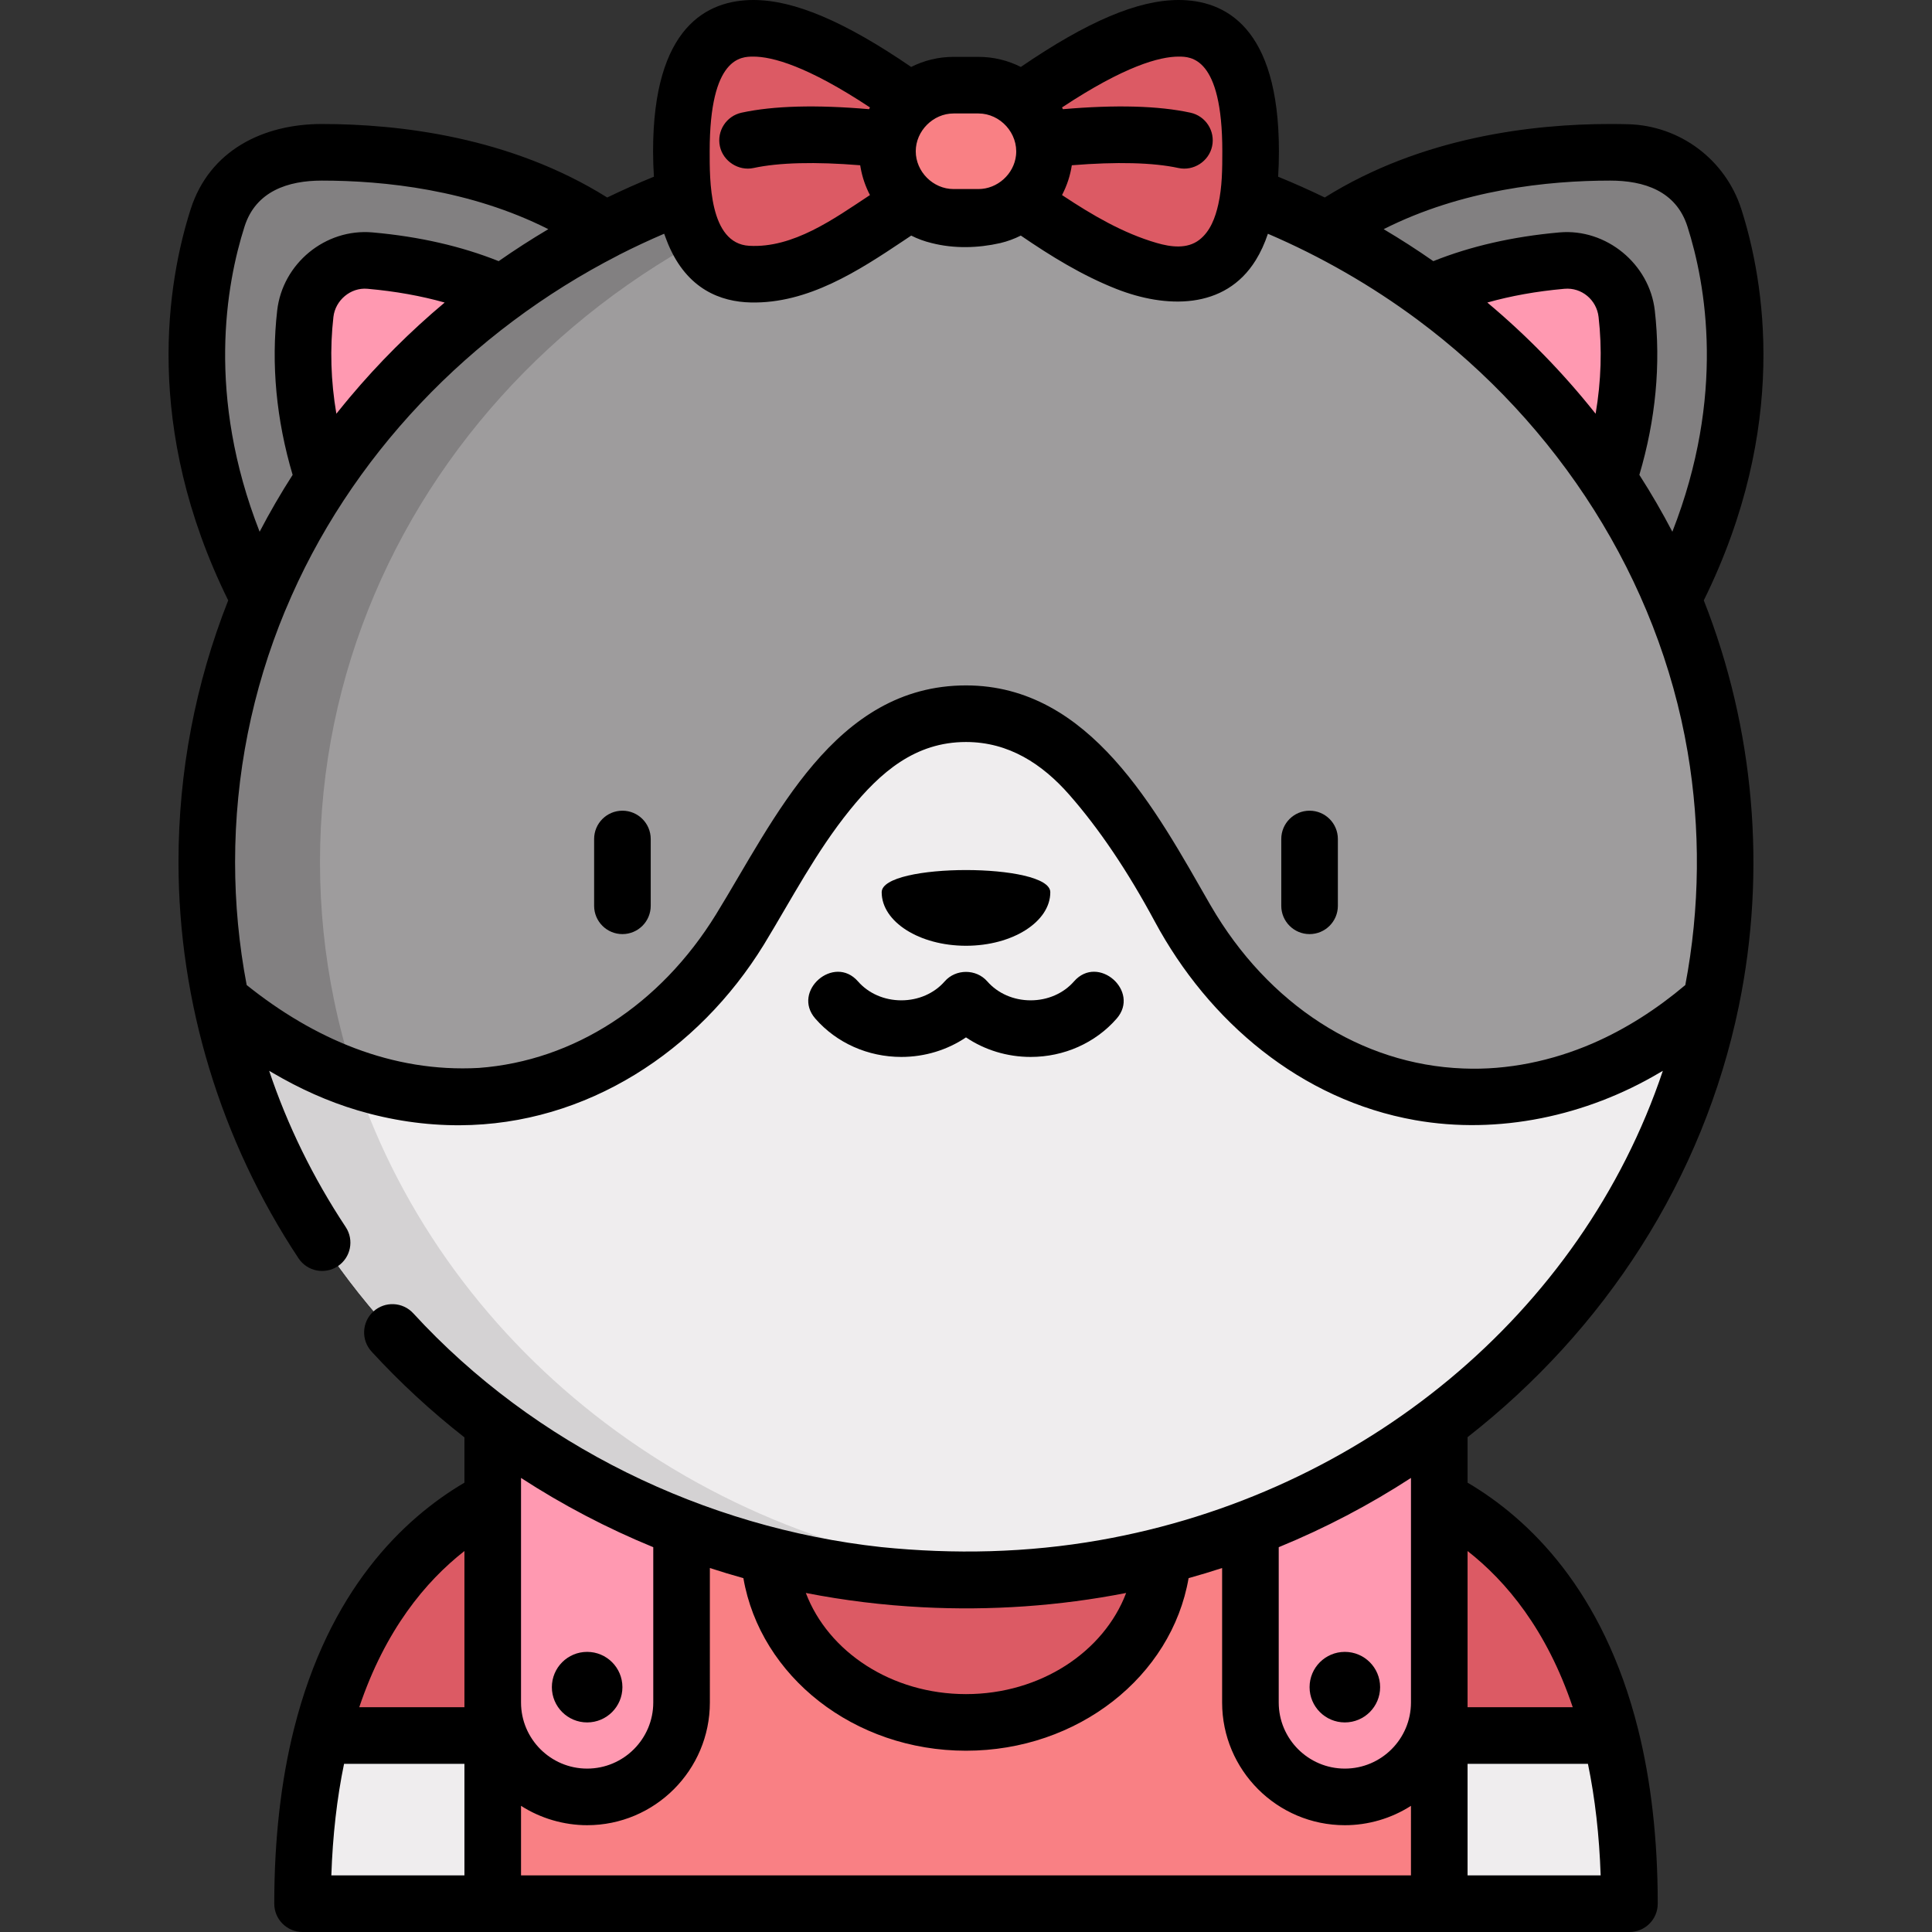 <?xml version="1.0" encoding="iso-8859-1"?>
<!-- Generator: Adobe Illustrator 19.0.0, SVG Export Plug-In . SVG Version: 6.00 Build 0)  -->
<svg version="1.1" id="Capa_1" xmlns="http://www.w3.org/2000/svg" xmlns:xlink="http://www.w3.org/1999/xlink" x="0px" y="0px"
	 viewBox="0 0 511.998 511.998" style="enable-background:new 0 0 511.998 511.998;" xml:space="preserve">
<rect x="0" y="0" width="511.998" height="511.998" fill="#333333" stroke="none"/>
<path style="fill:#F98084;" d="M381.419,397.329c-11.269-5.846-19.957-6.803-19.957-6.803H150.535c0,0-8.689,0.957-19.957,6.803
	l-21.89,63.854l21.89,43.318H381.42l21.89-43.318L381.419,397.329z"/>
<g>
	<path style="fill:#EFEDEE;" d="M113.591,439.914l-28.389,20.017c-3.143,12.489-5.02,27.21-5.02,44.569h50.395v-44.569
		L113.591,439.914z"/>
	<path style="fill:#EFEDEE;" d="M398.406,439.914l28.389,20.017c3.143,12.489,5.02,27.21,5.02,44.569H381.42v-44.569
		L398.406,439.914z"/>
</g>
<g>
	<path style="fill:#DC5A64;" d="M130.578,397.329v62.603H85.202C94.528,422.822,115.011,405.407,130.578,397.329z"/>
	<path style="fill:#DC5A64;" d="M381.419,397.329v62.603h45.376C417.469,422.822,396.986,405.407,381.419,397.329z"/>
</g>
<g>
	<path style="fill:#FF99B1;" d="M130.578,353.568v97.605c0,13.82,11.203,25.023,25.023,25.023l0,0
		c13.82,0,25.023-11.203,25.023-25.023v-97.605H130.578z"/>
	<path style="fill:#FF99B1;" d="M381.419,353.568v97.605c0,13.82-11.203,25.023-25.023,25.023l0,0
		c-13.82,0-25.023-11.203-25.023-25.023v-97.605H381.419z"/>
</g>
<ellipse style="fill:#DC5A64;" cx="255.998" cy="409.72" rx="52.23" ry="46.741"/>
<path style="fill:#828081;" d="M175.082,73.403c-28.754-30.067-71.315-33.591-94.37-32.982c-10.59,0.28-19.818,7.216-23.043,17.306
	C50.646,79.704,44.67,122.26,76.593,172.474L175.082,73.403z"/>
<path style="fill:#FF99B1;" d="M98.202,69.075c-0.053-0.005-0.106-0.009-0.158-0.014c-8.573-0.758-16.16,5.526-17.135,14.077
	c-2.083,18.269,0.415,44.311,19.439,74.235l54.39-64.515C138.946,76.344,116.29,70.694,98.202,69.075z"/>
<path style="fill:#828081;" d="M336.915,73.403c28.754-30.067,71.315-33.591,94.37-32.982c10.59,0.28,19.818,7.216,23.043,17.306
	c7.023,21.977,12.999,64.533-18.924,114.747L336.915,73.403z"/>
<path style="fill:#FF99B1;" d="M413.795,69.075c0.053-0.005,0.106-0.009,0.158-0.014c8.573-0.758,16.16,5.526,17.135,14.077
	c2.083,18.269-0.415,44.311-19.439,74.235l-54.39-64.515C373.051,76.344,395.707,70.694,413.795,69.075z"/>
<path style="fill:#9E9C9D;" d="M453.48,265.021c2.44-11.832,3.716-24.058,3.716-36.565c0-105.088-90.076-190.285-201.197-190.285
	S54.801,123.367,54.801,228.456c0,12.507,1.276,24.733,3.716,36.565l53.923,70.118h274.243L453.48,265.021z"/>
<path style="fill:#828081;" d="M58.517,265.021L58.517,265.021l53.923,70.118h6.945c-14.92-20.802-25.606-44.542-30.869-70.118
	c-2.44-11.832-3.716-24.058-3.716-36.565c0-100.316,82.082-182.501,186.197-189.759c-1.334-0.093-2.672-0.172-4.014-0.241
	c-0.626-0.032-1.255-0.056-1.882-0.083c-0.97-0.041-1.942-0.077-2.916-0.105c-0.544-0.016-1.088-0.032-1.633-0.043
	c-1.495-0.031-2.992-0.053-4.495-0.054c-0.02,0-0.04,0-0.06,0c-79.869,0-148.865,44.013-181.357,107.79
	c-1.413,2.773-2.756,5.583-4.029,8.429c-3.182,7.114-5.919,14.449-8.178,21.974c-0.452,1.505-0.885,3.018-1.298,4.538
	c-4.135,15.2-6.334,31.134-6.334,47.554c0,11.726,1.135,23.199,3.286,34.337C58.23,263.536,58.365,264.281,58.517,265.021z"/>
<path style="fill:#EFEDEE;" d="M453.48,265.021c-18.025,87.598-99.581,153.719-197.482,153.719S76.541,352.619,58.517,265.021
	c48.303,42.908,111.469,30.241,140.875-24.414c9.58-17.818,18.935-30.232,27.192-38.864c16.063-16.805,42.767-16.805,58.831,0
	c8.257,8.632,17.612,21.046,27.192,38.864C342.011,295.262,405.177,307.929,453.48,265.021z"/>
<path style="fill:#D4D2D3;" d="M94.243,286.186c-12.307-4.129-24.423-11.125-35.725-21.165
	c18.024,87.598,99.579,153.719,197.48,153.719c0.028,0,0.056-0.001,0.084-0.001c1.342,0,2.681-0.017,4.017-0.042
	c0.725-0.015,1.449-0.037,2.172-0.059c0.573-0.017,1.146-0.034,1.718-0.055c0.962-0.037,1.922-0.079,2.88-0.128
	c0.267-0.014,0.534-0.028,0.8-0.042c1.112-0.061,2.222-0.127,3.329-0.205C187.77,412.408,118.636,358.733,94.243,286.186z"/>
<g>
	<path style="fill:#DC5A64;" d="M241.314,53.389c-36.536,26.073-60.742,29.41-60.742-13.305s24.207-39.378,60.742-13.305V53.389z"/>
	<path style="fill:#DC5A64;" d="M270.683,53.389c36.536,26.073,60.742,29.41,60.742-13.305s-24.207-39.378-60.742-13.305V53.389z"/>
</g>
<path style="fill:#F98084;" d="M259.3,22.57h-6.602c-9.673,0-17.514,7.841-17.514,17.514l0,0c0,9.673,7.841,17.514,17.514,17.514
	h6.602c9.673,0,17.514-7.841,17.514-17.514l0,0C276.814,30.411,268.973,22.57,259.3,22.57z"/>
<path d="M164.948,214.842c-4.142,0-7.5,3.358-7.5,7.5v17.704c0,4.142,3.358,7.5,7.5,7.5s7.5-3.358,7.5-7.5v-17.704
	C172.448,218.2,169.09,214.842,164.948,214.842z"/>
<path d="M347.048,247.546c4.142,0,7.5-3.358,7.5-7.5v-17.704c0-4.142-3.358-7.5-7.5-7.5s-7.5,3.358-7.5,7.5v17.704
	C339.548,244.188,342.906,247.546,347.048,247.546z"/>
<path d="M278.34,236.449c0-7.836-44.684-7.836-44.684,0s10.003,14.188,22.342,14.188C268.337,250.637,278.34,244.285,278.34,236.449
	z"/>
<path d="M227.372,260.079c-6.355-7.271-17.668,2.58-11.294,9.872c5.636,6.448,13.94,10.146,22.783,10.146
	c6.229,0,12.186-1.842,17.136-5.18c4.95,3.338,10.907,5.18,17.136,5.18c8.843,0,17.147-3.698,22.783-10.146
	c6.343-7.258-4.912-17.173-11.294-9.872c-2.787,3.189-6.975,5.018-11.489,5.018s-8.702-1.829-11.49-5.018
	c-2.936-3.359-8.36-3.356-11.293,0c-2.787,3.189-6.975,5.018-11.489,5.018C234.347,265.097,230.159,263.268,227.372,260.079z"/>
<circle cx="155.598" cy="447.11" r="9.348"/>
<circle cx="356.398" cy="447.11" r="9.348"/>
<path d="M60.477,159.107c-8.688,21.989-13.176,45.397-13.176,69.348c0,37.26,11.252,73.958,31.805,105
	c2.287,3.454,6.94,4.399,10.394,2.113s4.399-6.94,2.113-10.394c-8.63-13.034-15.417-26.895-20.285-41.396
	c0.317,0.191,0.639,0.363,0.957,0.55c7.061,4.154,14.62,7.583,22.48,9.92c8.78,2.611,17.906,3.991,27.069,3.954
	c33.655-0.139,63.205-19.625,80.56-47.806c0.021-0.033,0.041-0.066,0.062-0.1c7.392-12.144,13.808-24.58,22.808-35.693
	c8.039-9.927,17.254-17.966,30.735-17.966c11.288,0,20.171,5.769,27.382,13.987c7.865,8.96,15.459,20.215,22.62,33.534
	c14.317,26.621,38.775,47.331,68.993,52.687c22.161,3.928,45.473-1.122,64.74-12.53c0.311-0.184,0.626-0.352,0.936-0.539
	c-21.591,64.346-79.492,112.136-149.266,124.385c-19.147,3.362-38.564,3.801-57.884,1.83c-46.744-5.117-91.929-27-124.001-61.954
	c-2.801-3.053-7.545-3.256-10.597-0.456c-3.052,2.801-3.256,7.545-0.456,10.597c7.589,8.271,15.83,15.861,24.612,22.738v12.001
	c-16.27,9.601-35.92,28.46-45.152,65.192c-3.48,13.828-5.244,29.435-5.244,46.389c0,4.142,3.358,7.5,7.5,7.5h351.633
	c4.142,0,7.5-3.358,7.5-7.5c0-16.946-1.764-32.549-5.246-46.397c-9.23-36.723-28.879-55.583-45.149-65.184v-12.055
	c36.223-28.344,62.408-68.179,71.906-114.33c7.362-35.772,4.113-73.46-9.307-107.427c22.686-46.013,16.06-84.554,9.953-103.663
	c-4.188-13.107-16.239-22.158-29.989-22.521c-1.511-0.04-3.103-0.063-4.766-0.063c-20.632,0-50.068,3.466-75.639,19.479
	c-4.045-1.96-8.169-3.794-12.361-5.509c0.138-2.138,0.208-4.385,0.208-6.746C338.925,6.955,324.47,0,312.344,0
	c-10.789,0-24.161,5.665-41.816,17.742c-3.379-1.706-7.192-2.672-11.229-2.672h-6.602c-4.037,0-7.85,0.967-11.229,2.672
	C223.812,5.665,210.44,0,199.652,0c-12.126,0-26.581,6.955-26.581,40.084c0,2.384,0.083,4.618,0.227,6.738
	c-4.199,1.717-8.329,3.554-12.38,5.518c-25.57-16.014-55.007-19.479-75.64-19.479c-15.482,0-29.751,6.937-34.753,22.583
	C44.418,74.555,37.793,113.097,60.477,159.107z M373.919,397.321c0,0.002,0,0.005,0,0.007v53.854
	c-0.005,9.657-7.863,17.513-17.522,17.513c-9.663,0-17.523-7.86-17.523-17.522v-41.151c12.284-5.04,24.013-11.185,35.046-18.355
	L373.919,397.321L373.919,397.321z M244.45,425.935c18.065,0.929,36.235-0.307,53.989-3.786
	c-5.936,15.645-22.762,26.807-42.442,26.807s-36.506-11.162-42.442-26.808C223.7,424.136,234.013,425.398,244.45,425.935z
	 M173.122,410.021v41.151c0,9.662-7.86,17.522-17.522,17.522s-17.522-7.86-17.522-17.522v-59.506
	C149.108,398.835,160.839,404.981,173.122,410.021z M123.077,411.038v41.393H95.204
	C102.105,431.924,112.805,419.072,123.077,411.038z M91.177,467.431h31.9V497h-35.27C88.167,486.425,89.294,476.523,91.177,467.431z
	 M138.077,478.56c5.175,3.329,11.374,5.135,17.522,5.135c17.933,0,32.522-14.59,32.522-32.522V415.54
	c2.942,0.96,5.905,1.85,8.882,2.682c4.51,26.05,29.339,45.735,58.994,45.735s54.484-19.685,58.993-45.734
	c2.978-0.832,5.94-1.722,8.882-2.682v35.633c0,17.933,14.59,32.522,32.523,32.522c6.179,0,12.325-1.791,17.522-5.135V497h-235.84
	V478.56z M388.919,497v-29.569h31.9c1.882,9.094,3.011,18.994,3.37,29.569H388.919z M416.792,452.431h-27.873v-41.393
	C399.191,419.072,409.89,431.925,416.792,452.431z M89.14,109.639c-1.474-8.664-1.738-17.247-0.78-25.652
	c0.5-4.392,4.549-7.853,8.99-7.459l0.183,0.017c7.255,0.649,14.045,1.865,20.308,3.63c-9.117,7.641-17.545,16.056-25.193,25.173
	C92.45,105.583,90.096,108.431,89.14,109.639z M414.612,76.532c4.532-0.403,8.508,2.939,9.023,7.455
	c0.958,8.404,0.695,16.987-0.78,25.652c-0.104-0.13-0.212-0.257-0.316-0.388c-8.458-10.609-17.985-20.361-28.385-29.075
	c6.264-1.765,13.053-2.981,20.308-3.631L414.612,76.532z M426.717,47.86c8.953,0,17.457,2.737,20.465,12.15
	c4.899,15.329,10.153,44.821-3.99,80.905c-2.676-5.125-5.589-10.154-8.746-15.071c4.339-14.653,5.72-29.288,4.093-43.557
	c-1.407-12.336-12.861-21.786-25.247-20.698c-0.003,0-0.164,0.015-0.167,0.015c-12.23,1.096-23.401,3.65-33.282,7.603
	c-4.266-2.982-8.656-5.807-13.158-8.475C387.39,50.269,410.155,47.86,426.717,47.86z M312.344,15c3.167,0,11.581,0,11.581,25.085
	c0,4.692-0.031,9.436-1.058,14.038c-0.778,3.488-2.104,7.169-5.028,9.432c-3.254,2.518-7.603,1.901-11.289,0.835
	c-8.921-2.58-17.149-7.425-24.841-12.524c-0.086-0.057-0.172-0.113-0.259-0.171c0.028-0.053,0.052-0.109,0.08-0.163
	c1.243-2.42,2.106-5.043,2.508-7.735c11.866-0.966,21.556-0.727,28.26,0.726c3.995,0.864,8.052-1.747,8.918-5.742
	c0.877-4.048-1.694-8.041-5.742-8.918c-8.452-1.831-19.8-2.139-33.789-0.924c-0.05-0.101-0.102-0.201-0.154-0.301
	c-0.028-0.055-0.052-0.111-0.081-0.166C298.078,17.465,307.365,15,312.344,15z M259.299,30.07c5.796,0,10.577,5.262,9.957,11.074
	c-0.532,4.993-4.937,8.955-9.957,8.955c0,0-6.602,0-6.612,0c-5.413-0.007-10.004-4.595-10.004-10.014
	c0-5.398,4.616-10.014,10.014-10.014C252.697,30.07,259.298,30.07,259.299,30.07z M199.652,15c4.979,0,14.266,2.465,30.896,13.471
	c-0.028,0.054-0.052,0.11-0.08,0.164c-0.052,0.101-0.104,0.201-0.155,0.302c-13.989-1.215-25.337-0.907-33.789,0.924
	c-4.048,0.877-6.619,4.87-5.742,8.918c0.861,3.973,4.952,6.601,8.918,5.742c6.703-1.453,16.394-1.692,28.26-0.726
	c0.033,0.221,0.074,0.438,0.113,0.658c0.446,2.521,1.288,4.973,2.474,7.241c-0.078,0.051-0.155,0.102-0.233,0.153
	c-9.287,6.127-20.082,13.953-31.769,13.293c-10.684-0.604-10.474-17.657-10.474-25.057C188.071,15,196.484,15,199.652,15z
	 M177.1,64.781c5.011,11.885,13.882,15.207,21.9,15.376c15.135,0.32,28.41-8.315,40.502-16.404c0.655-0.438,1.303-0.867,1.976-1.321
	c1.702,0.857,3.513,1.526,5.408,1.979c0.023,0.005,0.046,0.01,0.069,0.016c5.856,1.495,12.208,1.333,18.083,0
	c0.024-0.005,0.047-0.011,0.071-0.016c1.893-0.452,3.702-1.119,5.413-1.981c7.978,5.458,16.283,10.578,25.305,14.133
	c13.012,5.126,28.78,5.649,36.981-7.65c1.267-2.054,2.331-4.371,3.2-6.962c13.951,5.971,27.446,13.719,39.634,22.772
	c37.145,27.594,63.805,68.724,71.594,114.531c3.47,20.406,3.266,41.455-0.613,61.786c-0.022,0.019-0.043,0.038-0.065,0.057
	c-7.354,6.21-15.67,11.609-24.591,15.454c-10.632,4.583-22.415,7.087-34.093,6.61c-0.048-0.002-0.095-0.003-0.143-0.005
	c-27.011-1.028-51.647-16.933-66.867-43.149c-0.073-0.127-0.149-0.252-0.222-0.38c-14.265-24.82-31.718-57.987-64.645-57.987
	c-34.887,0-50.692,35.449-66.257,60.698c-14.789,23.989-37.662,38.797-62.821,40.67c-0.018,0.001-0.036,0.002-0.053,0.003
	c-23.015,1.261-43.772-7.79-61.433-21.919c-0.02-0.017-0.04-0.035-0.06-0.052c-2.039-10.679-3.072-21.627-3.072-32.584
	c0-23.052,4.525-45.564,13.262-66.617c0.023-0.051,0.053-0.097,0.075-0.149c16.898-40.708,49.135-74.012,88.208-94.036
	c0.069-0.035,0.129-0.08,0.197-0.117c3.911-1.99,7.901-3.859,11.968-5.599C176.32,62.851,177.08,64.734,177.1,64.781z M64.813,60.01
	c2.997-9.377,11.562-12.15,20.466-12.15c16.562,0,39.326,2.408,60.03,12.872c-4.501,2.668-8.891,5.493-13.157,8.475
	c-9.881-3.953-21.051-6.507-33.261-7.6l-0.188-0.017c-12.492-1.097-23.828,8.262-25.247,20.699
	c-1.626,14.271-0.245,28.906,4.093,43.556c-3.157,4.917-6.071,9.946-8.746,15.071C54.661,104.833,59.914,75.34,64.813,60.01z"/>
<g>
</g>
<g>
</g>
<g>
</g>
<g>
</g>
<g>
</g>
<g>
</g>
<g>
</g>
<g>
</g>
<g>
</g>
<g>
</g>
<g>
</g>
<g>
</g>
<g>
</g>
<g>
</g>
<g>
</g>
</svg>
